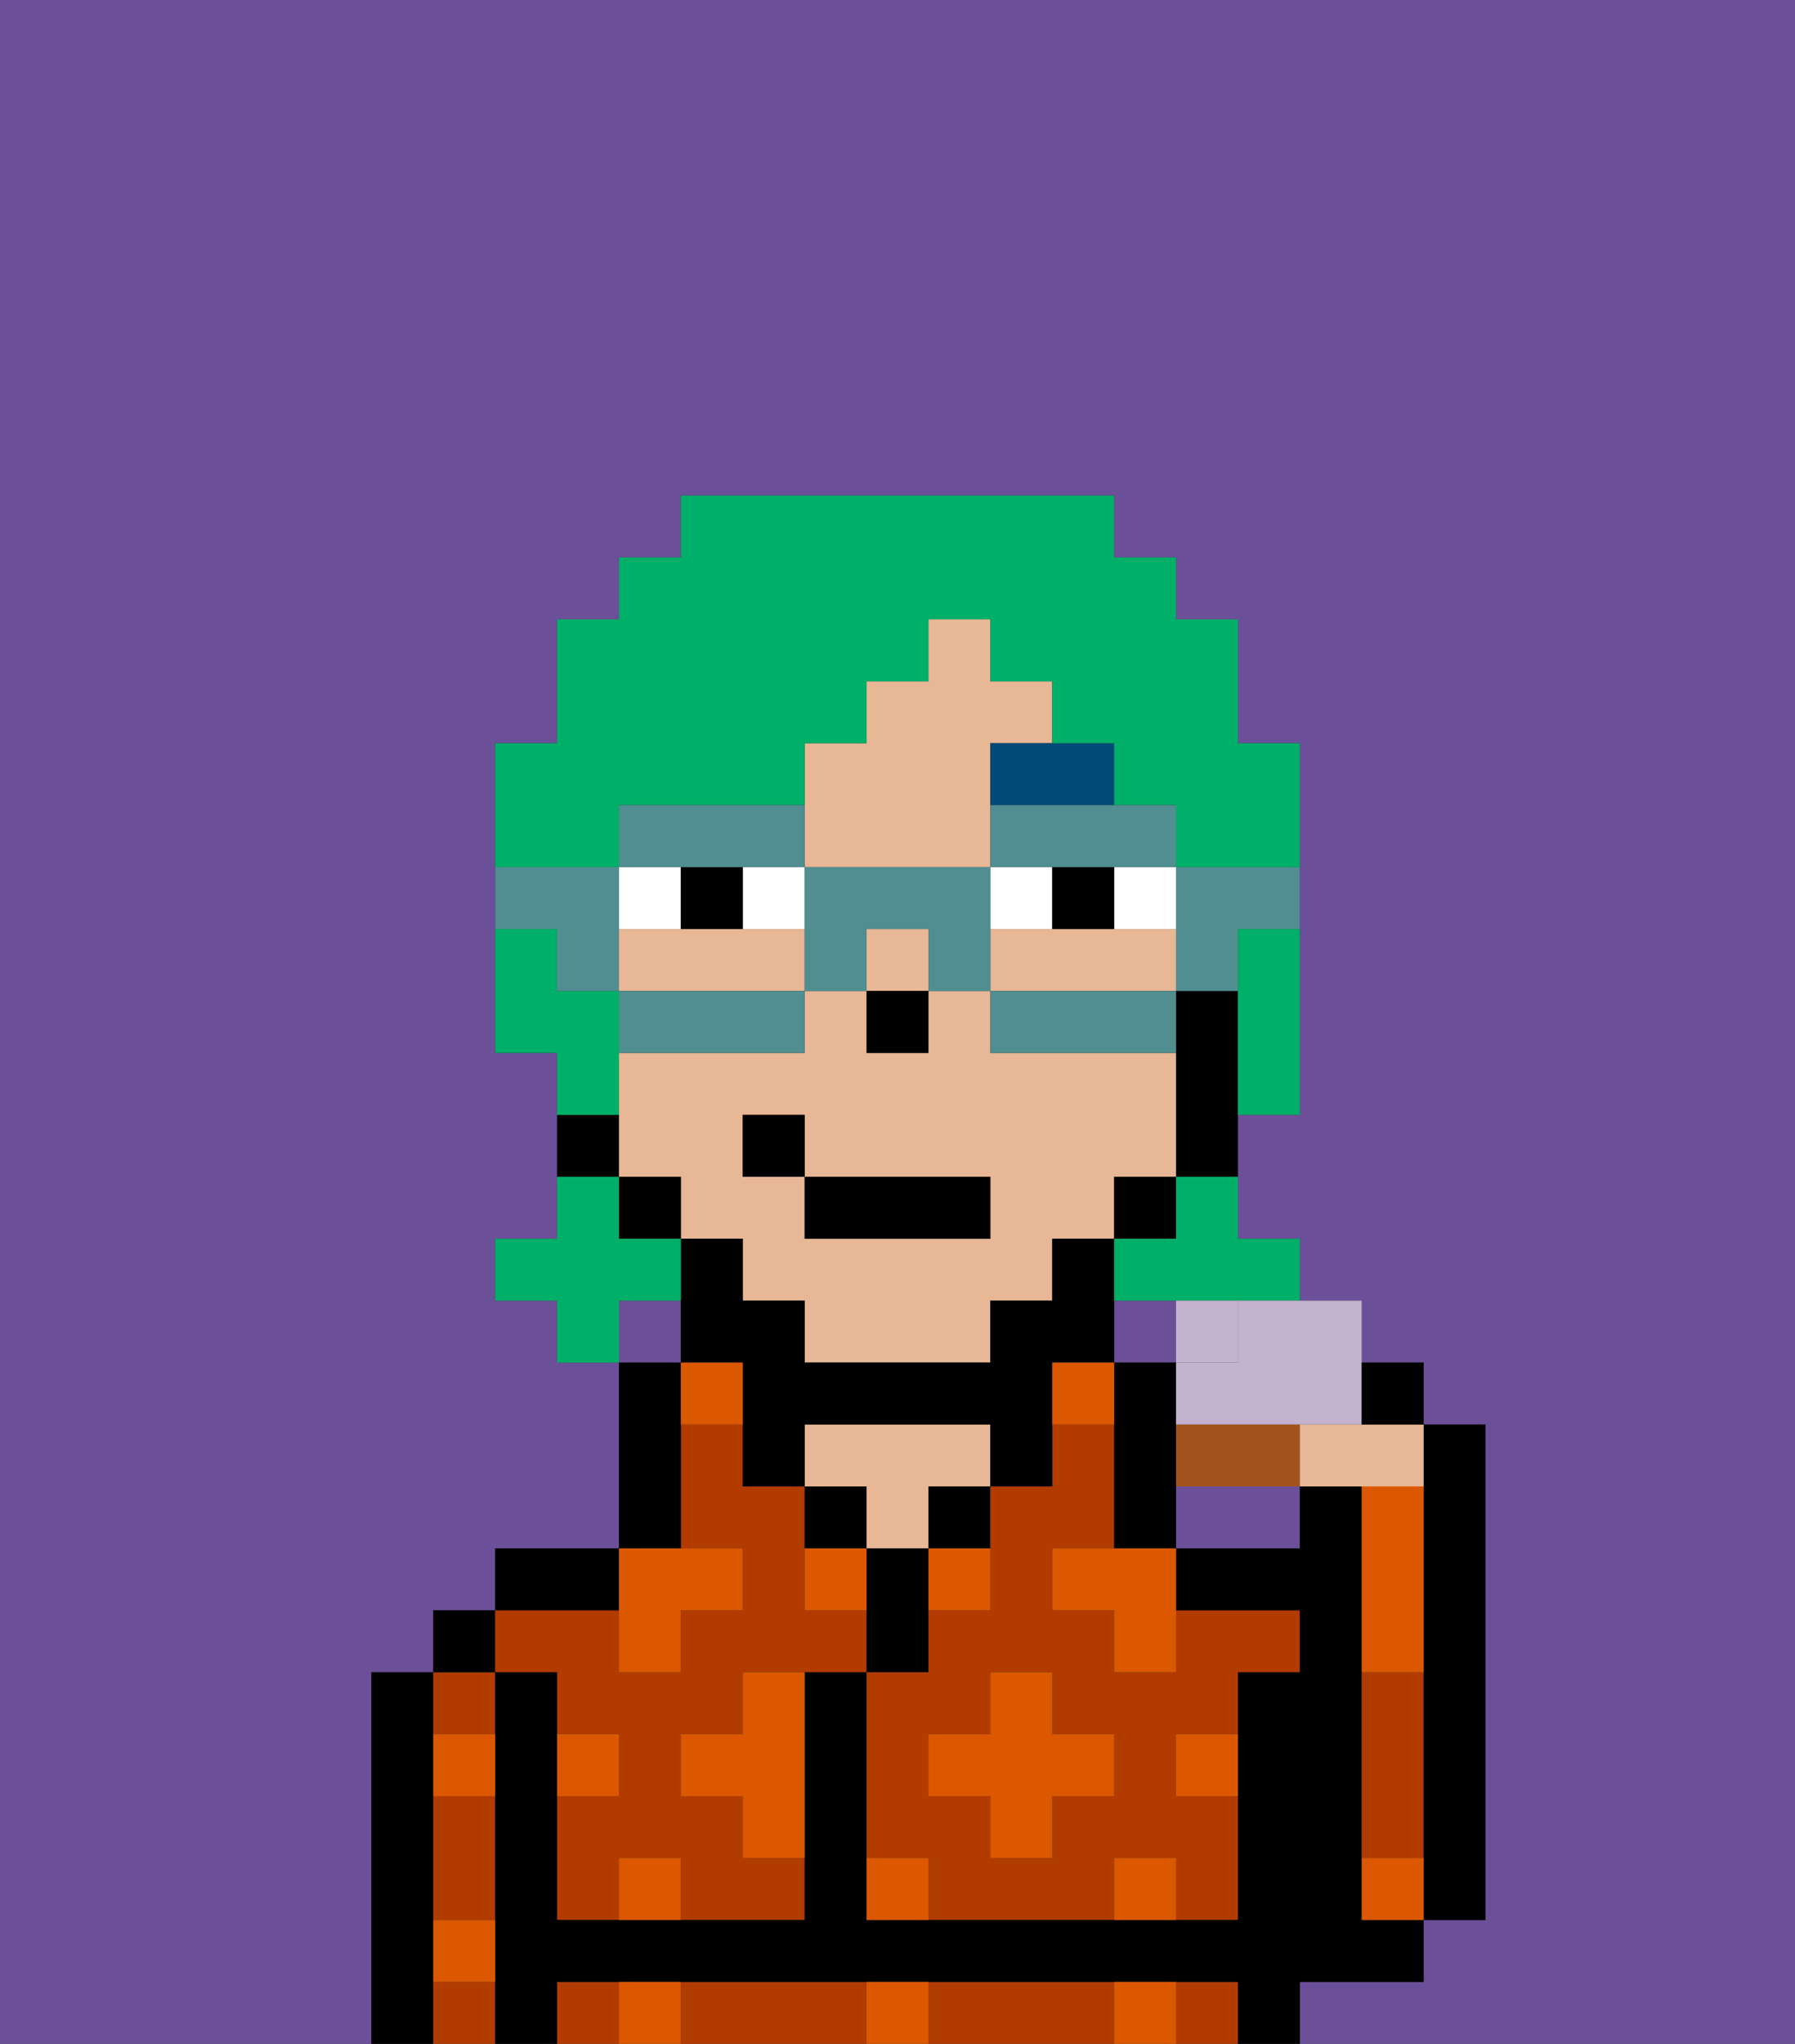 <svg xmlns="http://www.w3.org/2000/svg" viewBox="0 0 29 33"><rect x="0" y="0" width="29" height="33" fill="#333333" stroke="none"/><defs><style>polygon,rect,path{shape-rendering:crispedges;}.xa23-1{fill:#6b4f99;}.xa23-2{fill:#000000;}.xa23-3{fill:#b23b00;}.xa23-4{fill:#e8b795;}.xa23-5{fill:#db5800;}.xa23-6{fill:#ffffff;}.xa23-7{fill:#004a77;}.xa23-8{fill:#00af68;}.xa23-9{fill:#508e91;}.xa23-10{fill:#a3531d;}.xa23-11{fill:#c3b3ce;}.xa23-12{fill:#C3B3CE;}</style></defs><path class="xa23-1" d="M19,25h2V24H19Z"/><path class="xa23-1" d="M0,33H6V27H7V26H8V25h2V22H9V21H8V20H9V17H8V12H9V10h1V9h1V8h7V9h1v1h1v2h1v6H20v1h0v1h1v1h1v2h0V22h1v1h1v8H23v1H21v1h8V0H0Z"/><rect class="xa23-1" x="10" y="21" width="1" height="1"/><rect class="xa23-1" x="18" y="21" width="1" height="1"/><rect class="xa23-1" x="18" y="20" width="1"/><path class="xa23-2" d="M7,31V27H6v6H7V31Z"/><path class="xa23-3" d="M7,30v1H8V29H7Z"/><path class="xa23-3" d="M8,28V27H7v1Z"/><path class="xa23-3" d="M7,32v1H8V32Z"/><rect class="xa23-2" x="7" y="26" width="1" height="1"/><path class="xa23-3" d="M9,27v1h1v1H9v2h1V30h1v1h2V30H12V29H11V28h1V27h2V26H13V24H12V23H11v2h1v1H11v1H10V26H8v1Z"/><path class="xa23-2" d="M10,25H8v1h2Z"/><path class="xa23-2" d="M11,24V22H10v3h1Z"/><path class="xa23-2" d="M14,24H13v1h1Z"/><path class="xa23-4" d="M14,25h1V24h1V23H13v1h1Z"/><path class="xa23-2" d="M15,26V25H14v2h1Z"/><rect class="xa23-2" x="15" y="24" width="1" height="1"/><path class="xa23-3" d="M18,27V26H17V25h1V23H17v1H16v2H15v1H14v3h1v1h3V30h1v1h1V29H19V28h1V27h1V26H19v1Zm0,2H17v1H16V29H15V28h1V27h1v1h1Z"/><path class="xa23-2" d="M19,23h0V22H18v3h1V23Z"/><rect class="xa23-3" x="9" y="32" width="1" height="1"/><path class="xa23-3" d="M13,32H11v1h3V32Z"/><path class="xa23-3" d="M17,32H15v1h3V32Z"/><rect class="xa23-3" x="19" y="32" width="1" height="1"/><path class="xa23-2" d="M22,32h1V31H22V24H21v1H19v1h2v1H20v4H14V27H13v4H9V27H8v6H9V32H20v1h1V32Z"/><path class="xa23-3" d="M23,29V27H22v3h1Z"/><path class="xa23-2" d="M23,25v6h1V23H23v2Z"/><path class="xa23-4" d="M14,14h2V12h1V11H16V10H15v1H14v1H13v2Z"/><path class="xa23-4" d="M17,15H16v1h3V15H17Z"/><path class="xa23-4" d="M13,16V15H10v1h3Z"/><rect class="xa23-4" x="14" y="15" width="1" height="1"/><path class="xa23-4" d="M16,17V16H15v1H14V16H13v1H10v2h1v1h1v1h1v1h3V21h1V20h1V19h1V17Zm0,3H13V19H12V18h1v1h3Z"/><path class="xa23-2" d="M19,16v3h1V16Z"/><polygon class="xa23-2" points="18 20 19 20 19 19 19 19 19 19 18 19 18 20"/><path class="xa23-2" d="M14,23h2v1h1V22h1V21h0V20H17v1H16v1H13V21H12V20H11v2h1v2h1V23Z"/><rect class="xa23-2" x="10" y="19" width="1" height="1"/><path class="xa23-2" d="M10,18H9v1h1Z"/><rect class="xa23-2" x="14" y="16" width="1" height="1"/><path class="xa23-5" d="M18,32v1h1V32Z"/><path class="xa23-5" d="M18,30v1h1V30Z"/><path class="xa23-5" d="M22,30v1h1V30Z"/><path class="xa23-5" d="M23,26V24H22v3h1Z"/><polygon class="xa23-5" points="17 27 16 27 16 28 15 28 15 29 16 29 16 30 17 30 17 29 18 29 18 28 17 28 17 27"/><polygon class="xa23-5" points="17 25 17 26 18 26 18 27 19 27 19 26 19 25 18 25 17 25"/><path class="xa23-5" d="M15,26h1V25H15Z"/><path class="xa23-5" d="M13,25v1h1V25Z"/><path class="xa23-5" d="M12,28H11v1h1v1h1V27H12Z"/><polygon class="xa23-5" points="10 27 11 27 11 26 12 26 12 25 11 25 10 25 10 26 10 27"/><path class="xa23-5" d="M19,29h1V28H19Z"/><path class="xa23-5" d="M7,29H8V28H7Z"/><path class="xa23-5" d="M10,28H9v1h1Z"/><path class="xa23-5" d="M7,32H8V31H7Z"/><path class="xa23-5" d="M14,30v1h1V30Z"/><path class="xa23-5" d="M14,32v1h1V32Z"/><path class="xa23-5" d="M10,30v1h1V30Z"/><path class="xa23-5" d="M10,32v1h1V32Z"/><path class="xa23-5" d="M11,22v1h1V22Z"/><path class="xa23-5" d="M17,23h1V22H17Z"/><path class="xa23-6" d="M12,14v1h1V14Z"/><path class="xa23-6" d="M11,14H10v1h1Z"/><path class="xa23-6" d="M18,15h1V14H18Z"/><rect class="xa23-6" x="16" y="14" width="1" height="1"/><path class="xa23-2" d="M11,14v1h1V14Z"/><path class="xa23-2" d="M18,15V14H17v1Z"/><path class="xa23-7" d="M16,13h2V12H16Z"/><rect class="xa23-2" x="13" y="19" width="3" height="1"/><rect class="xa23-2" x="12" y="18" width="1" height="1"/><path class="xa23-8" d="M19,20H18v1h3V20H20V19H19Z"/><path class="xa23-8" d="M11,21V20H10V19H9v1H8v1H9v1h1V21Z"/><path class="xa23-8" d="M20,16v2h1V15H20Z"/><path class="xa23-8" d="M10,13h3V12h1V11h1V10h1v1h1v1h1v1h1v1h2V12H20V10H19V9H18V8H11V9H10v1H9v2H8v2h2Z"/><path class="xa23-8" d="M10,17V16H9V15H8v2H9v1h1Z"/><path class="xa23-9" d="M19,15v1h1V15h1V14H19Z"/><path class="xa23-9" d="M16,16v1h3V16H16Z"/><path class="xa23-9" d="M12,14h1V13H10v1h2Z"/><path class="xa23-9" d="M16,14h3V13H16Z"/><path class="xa23-9" d="M16,14H13v2h1V15h1v1h1V14Z"/><path class="xa23-9" d="M13,17V16H10v1h3Z"/><path class="xa23-9" d="M9,16h1V14H8v1H9Z"/><path class="xa23-10" d="M21,23H19v1h2V23Z"/><path class="xa23-11" d="M20,22H19v1h3V21H20Z"/><path class="xa23-12" d="M19,22h1V21H19v1Z"/><path class="xa23-4" d="M21,24h2V23H21Z"/><path class="xa23-2" d="M23,22H22v1h1Z"/></svg>